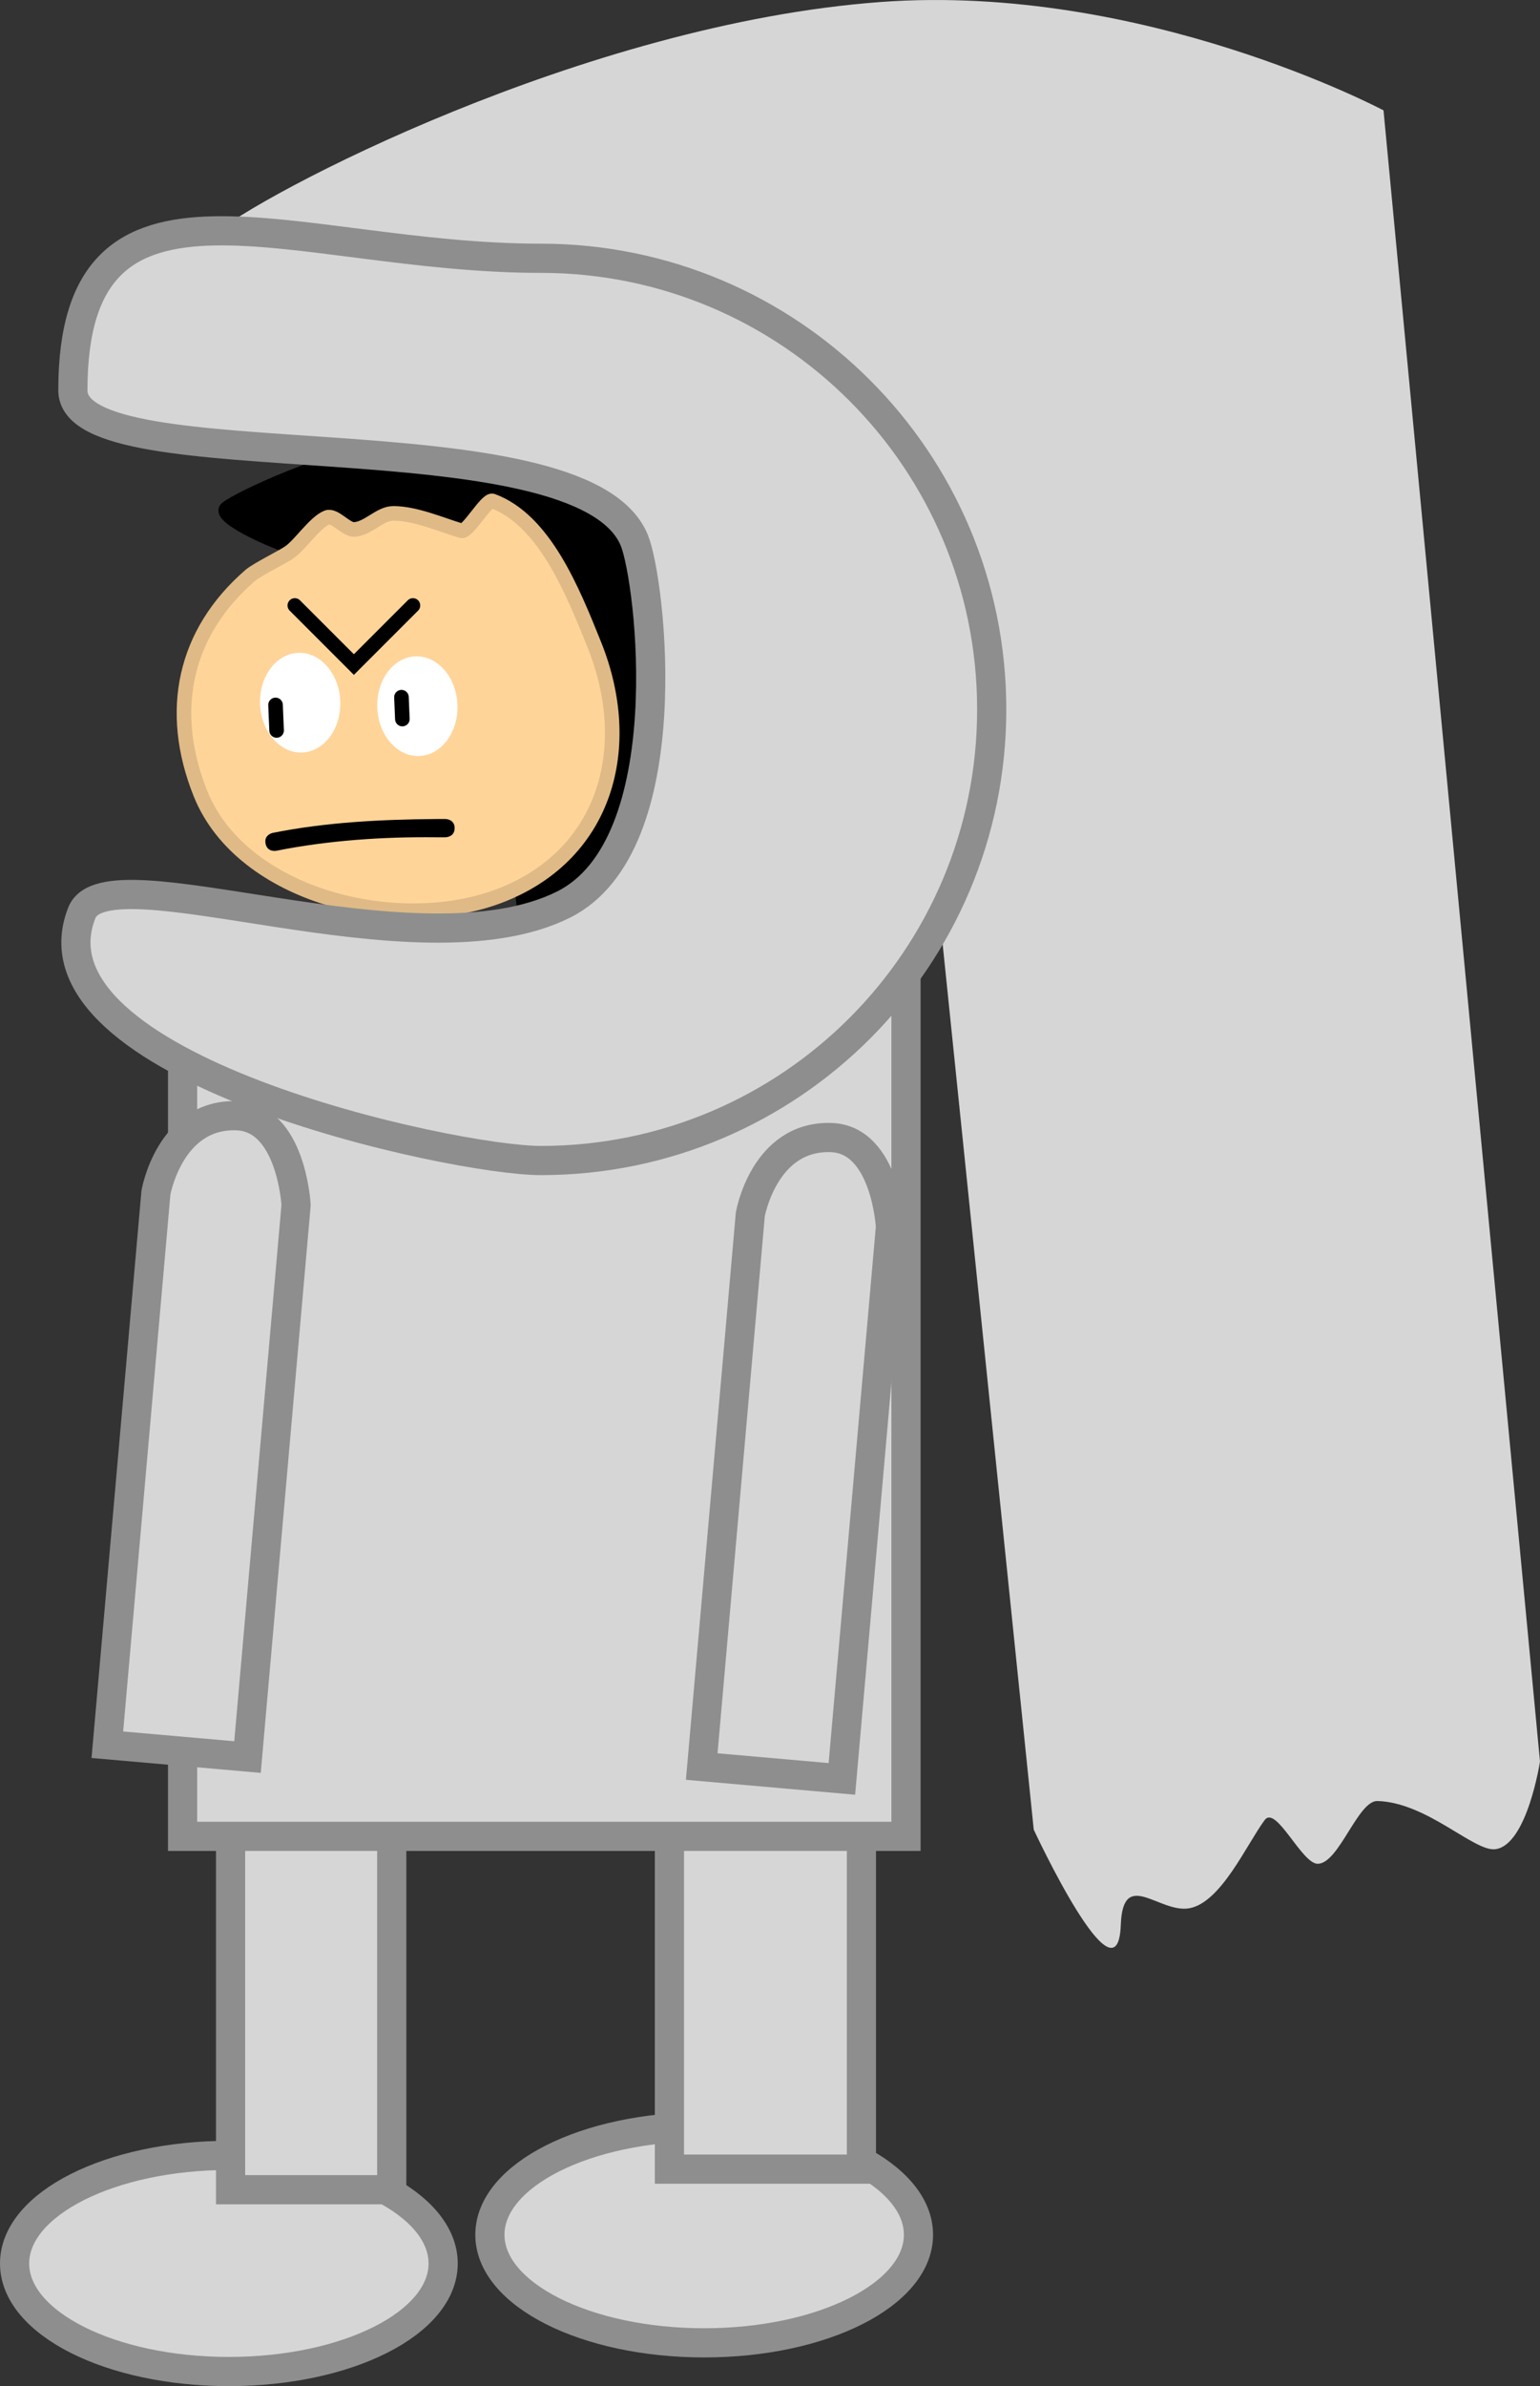 <svg version="1.1" xmlns="http://www.w3.org/2000/svg" xmlns:xlink="http://www.w3.org/1999/xlink" width="211.142" height="326.95" viewBox="0,0,211.142,326.95"><rect x="0" y="0" width="211.142" height="326.95" fill="#333333" stroke="none"/><g transform="translate(-164.905,-18.598)"><g data-paper-data="{&quot;isPaintingLayer&quot;:true}" fill-rule="nonzero" stroke-linejoin="miter" stroke-miterlimit="10" stroke-dasharray="" stroke-dashoffset="0" style="mix-blend-mode: normal"><path d="M376.047,259.956c0,0 -1.755,11.434 -6.106,12.02c-2.93,0.394 -9.34,-6.396 -16.179,-6.601c-2.682,-0.081 -5.253,8.513 -8.16,8.602c-2.206,0.068 -5.737,-8.116 -7.311,-5.983c-2.494,3.383 -5.966,11.249 -10.284,12.069c-4.122,0.783 -9.146,-5.6 -9.435,2.287c-0.428,11.711 -11.934,-13.05 -11.934,-13.05l-18.28,-177.565c0,0 -26.341,-28.815 -50.636,-28.431c-18.316,0.289 -57.617,-0.271 -43.837,-12.341c6.478,-5.674 51.142,-29.113 91.789,-32.093c36.024,-2.641 68.918,14.85 68.918,14.85l21.454,226.236z" data-paper-data="{&quot;index&quot;:null}" fill="#d6d6d6" stroke="none" stroke-width="0" stroke-linecap="butt"/><path d="M225.663,328.741c0,8.178 -13.153,14.807 -29.379,14.807c-16.226,0 -29.379,-6.629 -29.379,-14.807c0,-8.178 13.153,-14.807 29.379,-14.807c16.226,0 29.379,6.629 29.379,14.807z" fill="#d6d6d6" stroke="#8e8e8e" stroke-width="4" stroke-linecap="butt"/><path d="M290.831,324.809c0,8.178 -13.153,14.807 -29.379,14.807c-16.226,0 -29.379,-6.629 -29.379,-14.807c0,-8.178 13.153,-14.807 29.379,-14.807c16.226,0 29.379,6.629 29.379,14.807z" fill="#d6d6d6" stroke="#8e8e8e" stroke-width="4" stroke-linecap="butt"/><path d="M196.519,318.634v-49.827h22.093v49.827z" fill="#d6d6d6" stroke="#8e8e8e" stroke-width="4" stroke-linecap="butt"/><path d="M256.687,315.814v-53.117h26.324v53.117z" fill="#d6d6d6" stroke="#8e8e8e" stroke-width="4" stroke-linecap="butt"/><path d="M265.282,157.776c0,0 -0.667,3.803 -2.322,3.998c-1.115,0.131 -3.552,-2.127 -6.153,-2.196c-1.02,-0.027 -1.998,2.831 -3.103,2.861c-0.839,0.022 -2.182,-2.699 -2.781,-1.99c-0.949,1.125 -2.269,3.741 -3.911,4.014c-1.568,0.261 -3.479,-1.863 -3.588,0.761c-0.163,3.895 -4.539,-4.34 -4.539,-4.34l-6.952,-59.056c0,0 -18.277,-4.768 -28.689,-8.873c-4.47,-1.762 -8.194,-3.958 -7.242,-4.688c2.464,-1.887 19.451,-9.683 34.91,-10.674c13.701,-0.878 26.212,4.939 26.212,4.939l8.16,75.243z" data-paper-data="{&quot;index&quot;:null}" fill="#000000" stroke="#000000" stroke-width="2" stroke-linecap="butt"/><path d="M246.382,106.921c5.664,14.088 1.576,28.579 -12.512,34.243c-14.088,5.664 -35.802,0.289 -41.466,-13.799c-4.544,-11.303 -2.284,-22.061 6.823,-29.932c0.865,-0.748 4.309,-2.462 5.276,-3.106c1.541,-1.025 3.533,-4.136 5.244,-4.824c1.015,-0.408 2.613,1.716 3.728,1.644c1.962,-0.125 3.495,-2.205 5.364,-2.203c3.044,0.004 6.483,1.533 9.343,2.387c0.837,0.25 3.453,-4.39 4.255,-4.091c7.081,2.641 10.919,12.156 13.944,19.68z" data-paper-data="{&quot;index&quot;:null}" fill="#ffd499" stroke="#dfba86" stroke-width="2" stroke-linecap="butt"/><path d="M205.777,108.053c3.035,-0.126 5.622,2.829 5.778,6.6c0.156,3.771 -2.177,6.93 -5.212,7.055c-3.035,0.126 -5.622,-2.829 -5.778,-6.599c-0.156,-3.771 2.177,-6.93 5.212,-7.055z" fill="#ffffff" stroke="none" stroke-width="0" stroke-linecap="butt"/><path d="M221.844,108.534c3.035,-0.126 5.622,2.829 5.778,6.6c0.156,3.771 -2.177,6.93 -5.212,7.055c-3.035,0.126 -5.622,-2.829 -5.778,-6.6c-0.156,-3.771 2.177,-6.93 5.212,-7.055z" fill="#ffffff" stroke="none" stroke-width="0" stroke-linecap="butt"/><path d="M202.828,118.686l-0.145,-3.497" fill="none" stroke="#000000" stroke-width="2" stroke-linecap="round"/><path d="M220.071,117.124l-0.124,-2.997" fill="none" stroke="#000000" stroke-width="2" stroke-linecap="round"/><path d="M221.52,101.56l-8.097,8.097l-8.097,-8.097" fill="none" stroke="#000000" stroke-width="2" stroke-linecap="round"/><path d="M189.938,270.217v-117.987h99.184v117.987z" fill="#d6d6d6" stroke="#8e8e8e" stroke-width="4" stroke-linecap="butt"/><path d="M174.896,72.085c0,-34.139 30.025,-18.098 64.164,-18.098c34.139,0 61.814,27.675 61.814,61.814c0,34.139 -27.675,61.814 -61.814,61.814c-12.116,0 -71.338,-12.777 -62.933,-33.948c3.469,-8.738 45.8,8.994 66.05,-1.126c16.265,-8.129 11.946,-44.403 9.697,-49.904c-7.282,-17.811 -76.978,-7.547 -76.978,-20.552z" fill="#d6d6d6" stroke="#8e8e8e" stroke-width="4" stroke-linecap="butt"/><path d="M280.331,262.345l-19.216,-1.692l6.66,-75.646c0,0 1.87,-10.83 11.07,-10.54c7.506,0.236 8.147,12.232 8.147,12.232z" data-paper-data="{&quot;index&quot;:null}" fill="#d6d6d6" stroke="#8e8e8e" stroke-width="4" stroke-linecap="butt"/><path d="M198.839,259.354l-19.216,-1.692l6.66,-75.646c0,0 1.87,-10.83 11.07,-10.54c7.506,0.236 8.147,12.232 8.147,12.232z" data-paper-data="{&quot;index&quot;:null}" fill="#d6d6d6" stroke="#8e8e8e" stroke-width="4" stroke-linecap="butt"/><path d="M227.237,132.072c0,1.25 -1.25,1.25 -1.25,1.25h-1.313c-7.246,-0.077 -14.745,0.423 -21.888,1.851c0,0 -1.226,0.245 -1.471,-0.981c-0.245,-1.226 0.981,-1.471 0.981,-1.471c7.361,-1.472 14.92,-1.839 22.378,-1.9h1.313c0,0 1.25,0 1.25,1.25z" fill="#000000" stroke="none" stroke-width="0.5" stroke-linecap="butt"/></g></g></svg>